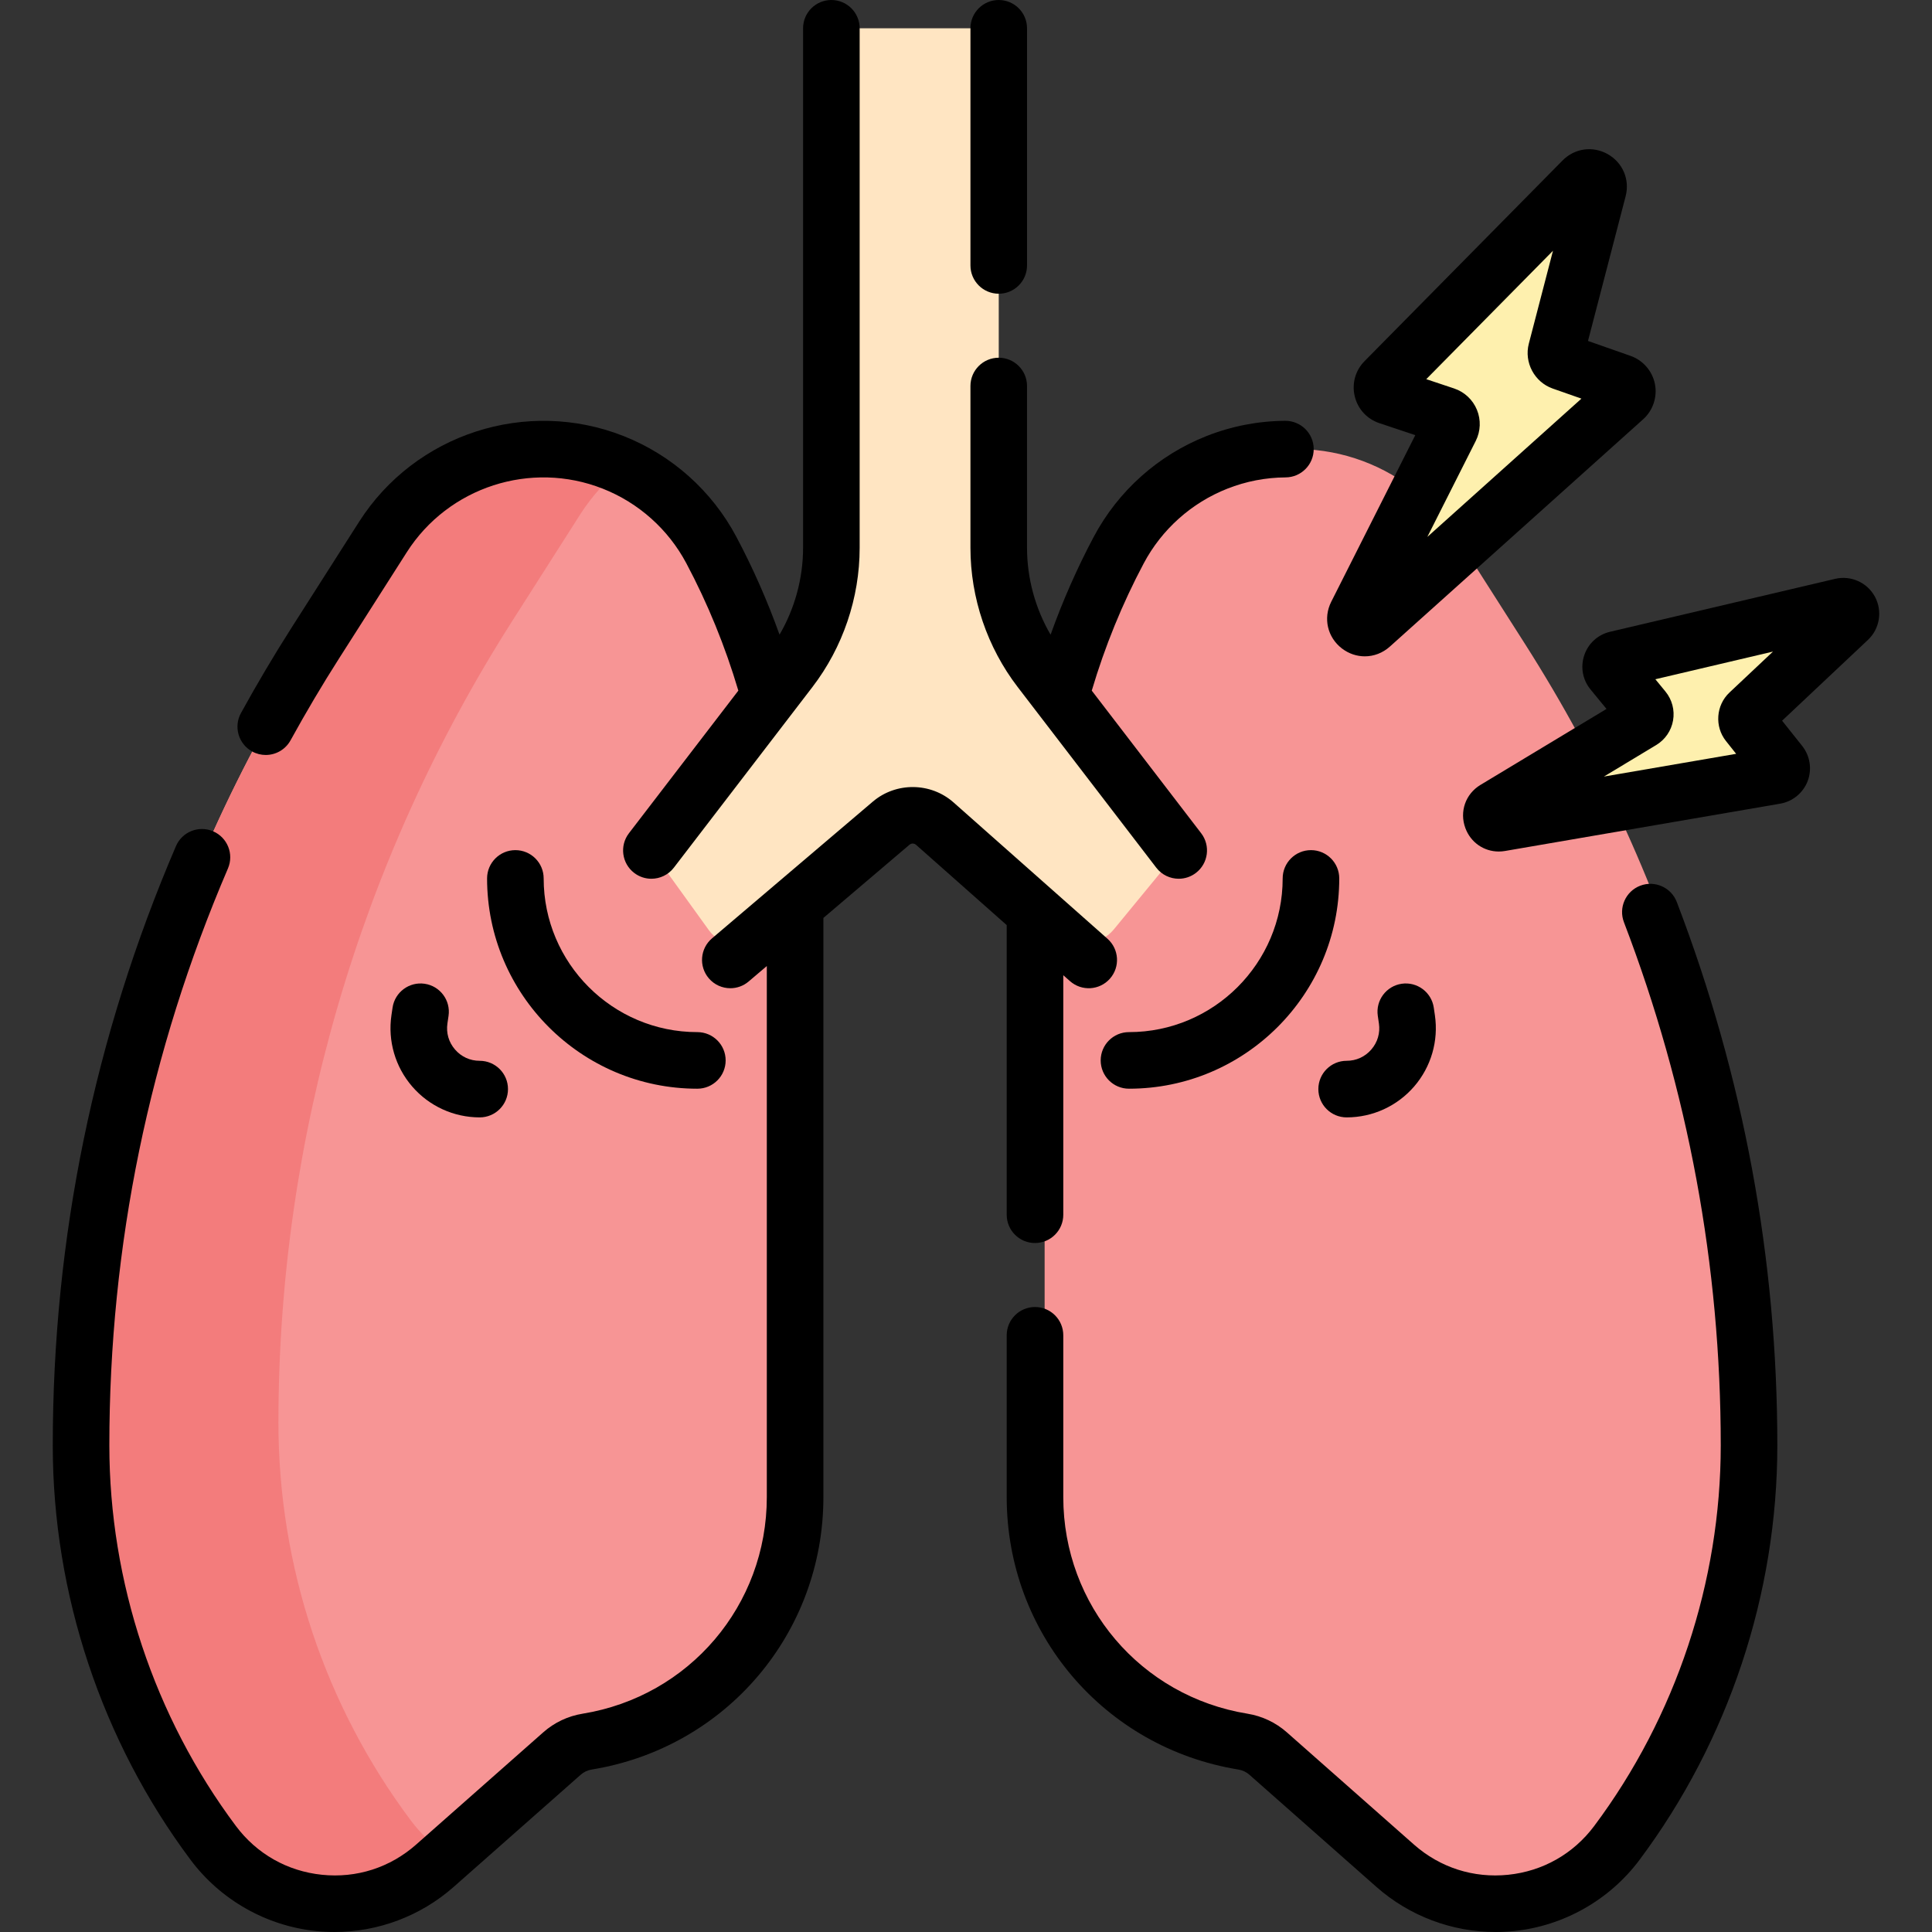<svg id="Capa_1" enable-background="new 0 0 512.153 512.153" height="512" viewBox="0 0 512.153 512.153" width="512" xmlns="http://www.w3.org/2000/svg"><rect x="0" y="0" width="512.153" height="512.153" fill="#333333" stroke="none"/><g><g><path d="m210.775 239.865v157.004c0 32.201-23.35 59.652-55.135 64.817-2.474.402-4.784 1.496-6.664 3.155l-33.702 29.758c-17.589 15.531-44.691 12.738-58.743-6.054-22.749-30.425-35.043-67.395-35.043-105.385 0-75.298 21.506-149.03 61.988-212.52l18.028-28.274c12.984-20.364 38.582-28.666 61.046-19.798 11.16 4.405 20.384 12.644 26.016 23.238 6.582 12.38 11.732 25.408 15.418 38.83z" fill="#f79595"/><path d="m108.851 482.52c-22.75-30.425-35.044-67.395-35.044-105.385 0-75.298 21.506-149.03 61.988-212.52l18.028-28.274c3.146-4.934 7.05-9.158 11.453-12.603-.892-.414-1.806-.807-2.725-1.169-22.464-8.868-48.062-.566-61.046 19.798l-18.028 28.273c-40.482 63.49-61.988 137.222-61.988 212.52 0 37.99 12.294 74.96 35.044 105.385 14.052 18.792 41.153 21.585 58.743 6.054l3.239-2.86c-3.612-2.443-6.894-5.515-9.664-9.219z" fill="#f37c7c"/><path d="m276.92 239.865v157.004c0 32.201 23.35 59.652 55.135 64.817 2.474.402 4.784 1.496 6.664 3.155l33.702 29.758c17.589 15.531 44.691 12.738 58.743-6.054 22.75-30.425 35.044-67.395 35.044-105.385 0-75.298-21.506-149.03-61.988-212.52l-18.028-28.274c-12.984-20.364-38.582-28.666-61.046-19.798-11.16 4.405-20.384 12.644-26.016 23.238-6.582 12.38-11.732 25.408-15.418 38.83z" fill="#f79595"/><path d="m264.756 13.023v132.205c0 11.691 3.857 23.055 10.973 32.331l31.845 41.512c2.864 3.733 2.776 8.948-.211 12.583l-12.086 14.706c-3.641 4.43-10.232 4.952-14.525 1.15l-32.944-29.175c-3.291-2.914-8.224-2.964-11.572-.117l-35.2 29.931c-4.006 3.406-10.065 2.671-13.14-1.595l-11.299-15.675c-2.325-3.225-2.26-7.594.16-10.748l32.658-42.573c7.116-9.276 10.973-20.64 10.973-32.331v-132.204c0-3.05 2.473-5.523 5.523-5.523h33.324c3.048 0 5.521 2.473 5.521 5.523z" fill="#ffe5c2"/><g fill="#fef0ae"><path d="m419.558 47.807-52.5 53.206c-1.275 1.292-.753 3.472.969 4.047l15.066 5.029c1.418.473 2.086 2.095 1.412 3.429l-24.911 49.378c-1.221 2.42 1.809 4.739 3.826 2.929l67.158-60.27c1.387-1.245.933-3.521-.826-4.138l-15.661-5.495c-1.203-.422-1.882-1.696-1.561-2.93l11.145-42.846c.631-2.427-2.356-4.124-4.117-2.339z"/><path d="m488.196 160.746-59.673 14.032c-1.449.341-2.038 2.083-1.094 3.233l8.266 10.067c.778.948.534 2.365-.516 2.998l-38.846 23.414c-1.904 1.148-.812 4.08 1.378 3.703l72.934-12.54c1.506-.259 2.184-2.037 1.232-3.233l-8.476-10.65c-.651-.818-.566-1.999.195-2.716l26.437-24.887c1.499-1.41.165-3.892-1.837-3.421z"/></g></g><g><path d="m66.836 199.204c1.146.631 2.386.931 3.608.931 2.646 0 5.212-1.404 6.578-3.886 4.088-7.431 8.388-14.69 12.779-21.576l18.027-28.274c11.029-17.299 32.887-24.388 51.969-16.854 9.492 3.747 17.357 10.772 22.147 19.782 5.692 10.707 10.312 22.047 13.782 33.752l-28.999 37.803c-2.521 3.287-1.9 7.995 1.387 10.516 1.361 1.044 2.966 1.55 4.559 1.55 2.253 0 4.479-1.01 5.957-2.936l36.735-47.887c8.074-10.527 12.521-23.63 12.521-36.896v-137.729c0-4.142-3.357-7.5-7.5-7.5s-7.5 3.358-7.5 7.5v137.728c0 8.072-2.19 16.063-6.24 23.015-3.2-8.932-7.026-17.623-11.457-25.957-6.463-12.157-17.076-21.637-29.884-26.693-25.753-10.165-55.241-.6-70.125 22.742l-18.027 28.274c-4.563 7.157-9.029 14.697-13.273 22.409-1.997 3.628-.674 8.189 2.956 10.186z"/><path d="m434.813 234.789c-3.868 1.481-5.803 5.818-4.321 9.686 17.027 44.464 25.661 91.125 25.661 138.685 0 36.129-11.915 71.96-33.549 100.893-5.528 7.392-13.628 11.983-22.81 12.93-9.178.943-18.045-1.897-24.964-8.005l-33.701-29.758c-2.944-2.6-6.549-4.306-10.425-4.936-28.299-4.599-48.838-28.745-48.838-57.415v-42.896c0-4.142-3.357-7.5-7.5-7.5s-7.5 3.358-7.5 7.5v42.896c0 36.063 25.836 66.436 61.433 72.22 1.078.175 2.082.65 2.901 1.374l33.702 29.758c8.729 7.708 20.022 11.932 31.579 11.931 1.613 0 3.232-.082 4.851-.249 13.203-1.36 25.335-8.237 33.284-18.868 23.561-31.509 36.536-70.531 36.536-109.876 0-49.401-8.968-97.866-26.653-144.049-1.481-3.867-5.815-5.802-9.686-4.321z"/><path d="m266.867 322.011c0 4.142 3.357 7.5 7.5 7.5s7.5-3.358 7.5-7.5v-63.494l1.771 1.568c3.102 2.746 7.842 2.458 10.587-.642 2.747-3.101 2.459-7.841-.642-10.587l-40.803-36.136c-6.048-5.357-15.25-5.449-21.404-.217l-42.634 36.252c-3.155 2.684-3.538 7.417-.855 10.572 1.483 1.745 3.594 2.642 5.718 2.642 1.717 0 3.443-.587 4.854-1.786l4.816-4.095v140.781c0 28.67-20.539 52.816-48.837 57.415-3.877.629-7.481 2.336-10.425 4.936l-33.702 29.758c-6.918 6.109-15.777 8.954-24.964 8.005-9.182-.946-17.281-5.538-22.809-12.929-21.635-28.933-33.55-64.765-33.55-100.894 0-52.876 10.578-104.333 31.439-152.941 1.634-3.806-.127-8.216-3.934-9.85-3.81-1.636-8.218.128-9.85 3.934-21.667 50.488-32.654 103.935-32.654 158.857 0 39.345 12.976 78.367 36.537 109.876 7.948 10.63 20.08 17.507 33.283 18.867 1.618.167 3.236.249 4.851.249 11.556 0 22.85-4.223 31.579-11.931l33.703-29.758c.818-.724 1.822-1.199 2.901-1.374 35.596-5.784 61.432-36.157 61.432-72.22v-153.536l22.817-19.402c.501-.426 1.25-.418 1.741.018l24.033 21.284v76.778z"/><path d="m306.512 230.01c1.478 1.925 3.704 2.936 5.957 2.936 1.592 0 3.198-.505 4.56-1.55 3.286-2.521 3.906-7.229 1.386-10.516l-28.999-37.802c3.47-11.705 8.09-23.045 13.782-33.752 4.79-9.01 12.655-16.035 22.147-19.782 4.938-1.949 10.139-2.956 15.457-2.992 4.143-.028 7.478-3.409 7.449-7.551-.028-4.142-3.4-7.456-7.551-7.449-7.178.049-14.197 1.408-20.863 4.04-12.808 5.056-23.421 14.536-29.884 26.693-4.432 8.336-8.253 17.031-11.452 25.966-4.053-6.953-6.245-14.948-6.245-23.024v-42.901c0-4.142-3.357-7.5-7.5-7.5s-7.5 3.358-7.5 7.5v42.901c0 13.267 4.447 26.37 12.521 36.896z"/><path d="m264.755 77.863c4.143 0 7.5-3.358 7.5-7.5v-62.863c0-4.142-3.357-7.5-7.5-7.5s-7.5 3.358-7.5 7.5v62.863c0 4.142 3.358 7.5 7.5 7.5z"/><path d="m184.862 288.604c4.143 0 7.5-3.358 7.5-7.5s-3.357-7.5-7.5-7.5c-22.465 0-40.742-18.277-40.742-40.742 0-4.142-3.357-7.5-7.5-7.5s-7.5 3.358-7.5 7.5c0 30.736 25.006 55.742 55.742 55.742z"/><path d="m118.903 269.295c.603-4.098-2.231-7.908-6.33-8.51-4.091-.6-7.909 2.231-8.51 6.331l-.295 2.006c-1.001 6.804 1.003 13.692 5.499 18.896 4.495 5.205 11.018 8.19 17.895 8.19 4.143 0 7.5-3.358 7.5-7.5s-3.357-7.5-7.5-7.5c-2.552 0-4.875-1.063-6.543-2.994s-2.382-4.385-2.011-6.911z"/><path d="m347.522 225.362c-4.143 0-7.5 3.358-7.5 7.5 0 22.465-18.277 40.742-40.742 40.742-4.143 0-7.5 3.358-7.5 7.5s3.357 7.5 7.5 7.5c30.736 0 55.742-25.006 55.742-55.742 0-4.142-3.357-7.5-7.5-7.5z"/><path d="m356.98 296.208c6.877 0 13.399-2.985 17.895-8.19s6.5-12.092 5.499-18.895l-.295-2.008c-.601-4.099-4.42-6.928-8.51-6.331-4.099.602-6.933 4.412-6.33 8.51l.295 2.009c.371 2.524-.343 4.979-2.011 6.91s-3.991 2.994-6.543 2.994c-4.143 0-7.5 3.358-7.5 7.5s3.357 7.501 7.5 7.501z"/><path d="m355.734 171.903c1.82 1.394 3.944 2.084 6.06 2.084 2.368 0 4.726-.866 6.637-2.58l67.158-60.271c2.604-2.337 3.797-5.921 3.111-9.354-.685-3.432-3.161-6.284-6.464-7.443l-11.277-3.957 9.976-38.351c1.148-4.419-.747-8.903-4.717-11.158-3.97-2.253-8.792-1.586-11.998 1.664l-52.5 53.206c-2.43 2.463-3.399 5.942-2.594 9.306.805 3.365 3.245 6.027 6.526 7.123l9.527 3.18-22.281 44.165c-2.188 4.34-1.022 9.433 2.836 12.386zm55.946-105.434-6.407 24.634c-1.294 4.97 1.488 10.195 6.335 11.897l7.613 2.671-40.852 36.662 12.833-25.438c1.302-2.582 1.416-5.596.314-8.27-1.101-2.674-3.306-4.732-6.05-5.649l-7.378-2.463z"/><path d="m497.034 158.201c-2.033-3.784-6.375-5.738-10.554-4.756l-59.673 14.032c-3.219.756-5.772 3.078-6.832 6.209-1.061 3.132-.44 6.528 1.658 9.084l4.236 5.159-33.407 20.136c-3.978 2.397-5.624 7.111-4.004 11.464 1.42 3.815 4.921 6.199 8.846 6.199.552 0 1.113-.047 1.678-.145l72.936-12.54c3.297-.567 6.085-2.862 7.275-5.987s.637-6.693-1.446-9.308l-5.33-6.698 22.759-21.424c3.127-2.942 3.891-7.641 1.858-11.425zm-39.499 38.239 2.7 3.393-35.057 6.027 13.87-8.36c2.368-1.426 3.995-3.806 4.465-6.529.471-2.724-.266-5.512-2.021-7.653l-2.674-3.256 31.178-7.332-11.542 10.865c-3.571 3.364-3.975 9.007-.919 12.845zm32.368-28.391.011-.002h.001c-.004 0-.008.001-.012.002z"/></g></g></svg>